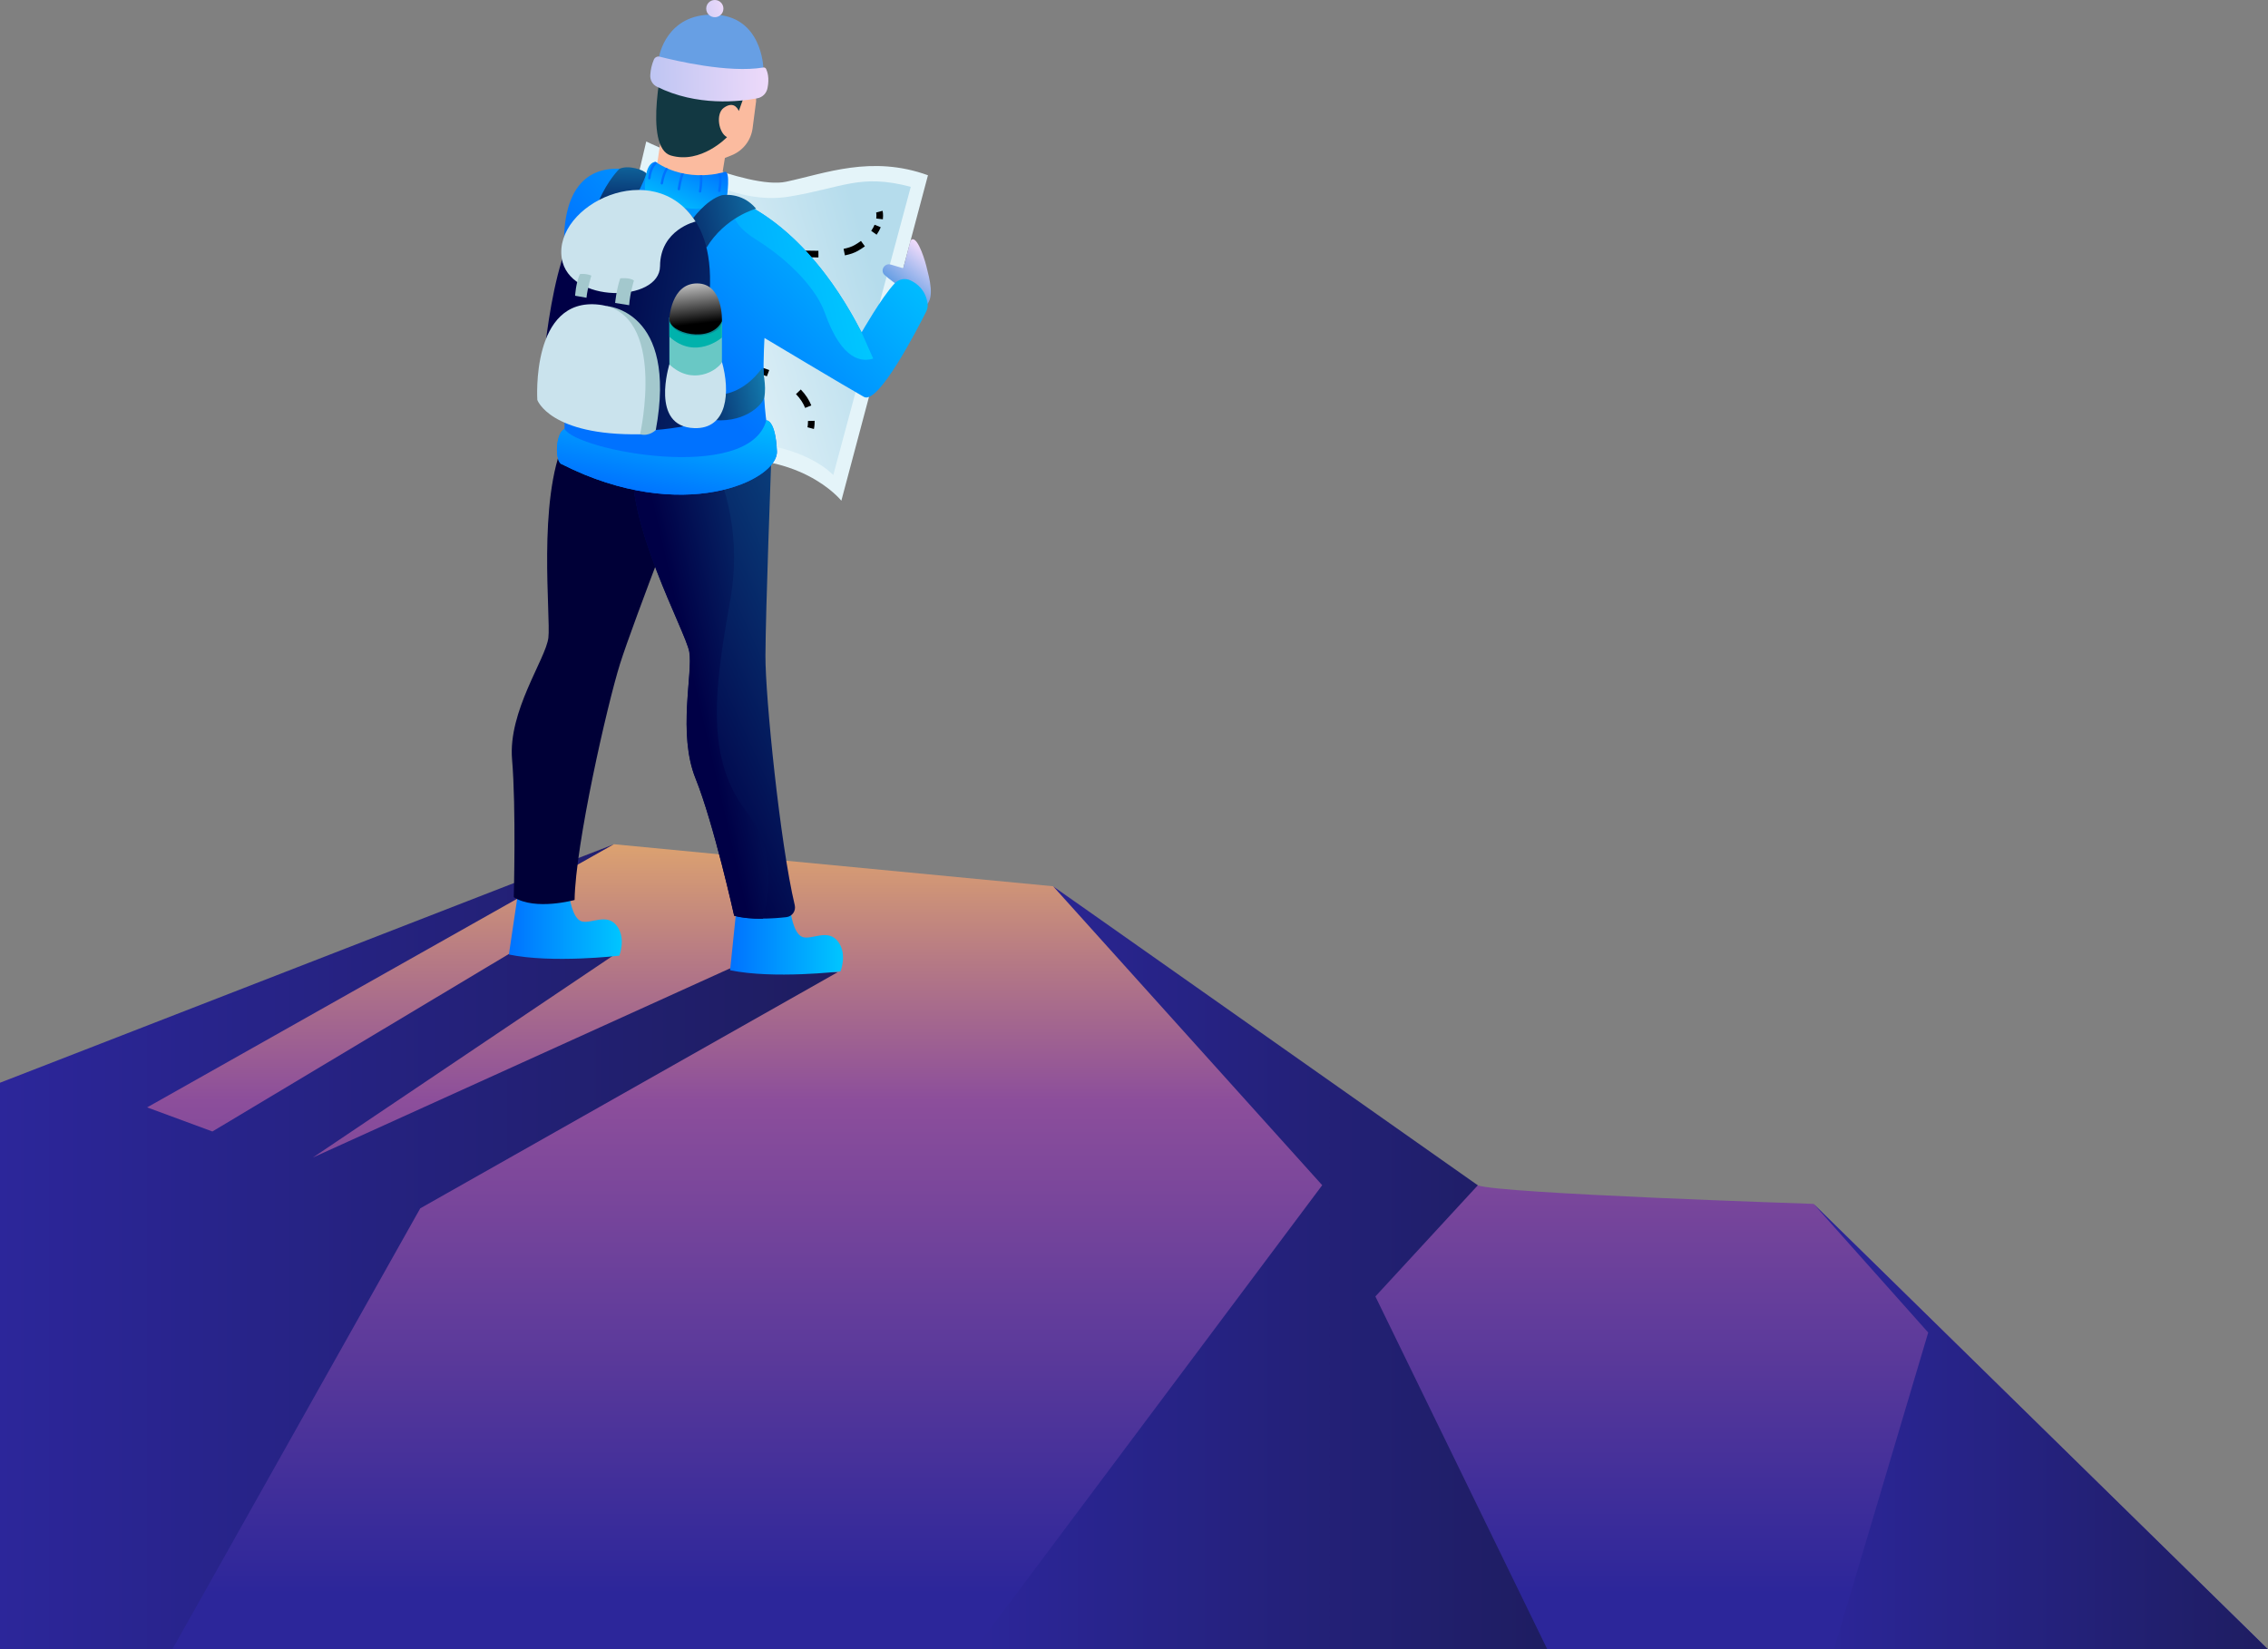 
<svg class="mountaineer" width="884" height="643" viewBox="0 0 884 643" fill="none" xmlns="http://www.w3.org/2000/svg">
<rect x="0" y="0" width="884" height="643" fill="#808080" stroke="none"/>
<path d="M884 643L706.877 469.318C706.877 469.318 583.996 465.304 576.011 462.076C568.026 458.848 410.473 345.502 410.473 345.502L239.267 329.114L114.772 378.939L0 422.101V643H884Z" fill="url(#paint0_linear)"/>
<path d="M706.877 469.318L751.561 519.473L714.821 643H884L706.877 469.318Z" fill="url(#paint1_linear)"/>
<path d="M410.473 345.502L515.356 462.035L379.939 643H603.111L536.085 505.403L576.011 462.076L410.473 345.502Z" fill="url(#paint2_linear)"/>
<path d="M239.267 329.114L57.344 431.701L82.79 441.095L199 371.5H240.5L121.971 451.234L285.5 377.076L326.5 379L163.8 471.056L67.15 643H-6.10352e-05V422.101L239.267 329.114Z" fill="url(#paint3_linear)"/>
<path d="M221.89 349.102C221.89 349.102 222.924 357.917 226.607 359.158C230.289 360.399 236.619 355.64 240.55 361.103C244.066 365.945 241.377 372.566 241.377 372.566C241.377 372.566 215.311 375.628 198.348 372.111L201.699 349.557L221.89 349.102Z" fill="url(#paint4_linear)"/>
<path d="M308.114 355.227C308.114 355.227 309.148 364.041 312.83 365.283C316.512 366.524 322.843 361.765 326.773 367.228C330.29 372.069 327.601 378.691 327.601 378.691C327.601 378.691 301.535 381.753 284.572 378.235L286.806 356.592L308.114 355.227Z" fill="url(#paint5_linear)"/>
<path d="M270.587 181.255C270.587 181.255 246.714 242.708 241.666 258.806C236.619 274.903 224.289 329.239 223.958 350.84C223.958 350.84 208.65 355.103 200.251 349.764C200.251 349.764 201.203 314.962 199.589 296.091C197.975 277.221 212.746 256.902 213.739 248.626C214.732 240.349 209.395 195.077 219.986 171.82L241.046 162.633L270.587 181.255Z" fill="url(#paint6_linear)"/>
<path d="M361.693 68.322L327.932 195.201C327.932 195.201 311.465 174.261 273.028 179.807C234.591 185.352 224.124 172.73 224.124 172.73L251.886 55.163C251.886 55.163 291.274 74.075 306.376 70.847C321.519 67.66 339.723 60.336 361.693 68.322Z" fill="#E4F4F9"/>
<path d="M354.99 72.833L324.787 185.186C324.787 185.186 313.782 173.103 288.212 172.606C262.643 172.109 244.811 172.813 244.811 172.813L268.063 66.501C268.063 66.501 287.013 80.034 307.575 76.64C328.345 73.247 335.172 67.578 354.99 72.833Z" fill="url(#paint7_linear)"/>
<path fill-rule="evenodd" clip-rule="evenodd" d="M314.723 166.559C314.723 166.559 314.723 166.558 315.975 166.895C317.227 167.232 317.227 167.232 317.227 167.232L317.227 167.23L317.228 167.227L317.23 167.22L317.234 167.202C317.238 167.188 317.243 167.169 317.248 167.147C317.259 167.102 317.273 167.04 317.289 166.963C317.321 166.808 317.361 166.591 317.399 166.318C317.474 165.771 317.542 164.997 317.519 164.05L314.927 164.112C314.946 164.903 314.89 165.537 314.831 165.962C314.801 166.175 314.771 166.336 314.75 166.437C314.74 166.488 314.732 166.524 314.727 166.544L314.722 166.563C314.722 166.565 314.722 166.564 314.722 166.563L314.722 166.562L314.723 166.56L314.723 166.559Z" fill="black"/>
<path fill-rule="evenodd" clip-rule="evenodd" d="M341.682 91.494C342.391 90.493 342.911 89.514 343.284 88.588L340.88 87.618C340.582 88.357 340.16 89.158 339.567 89.995L341.682 91.494ZM334.458 97.749C335.432 97.184 336.312 96.608 337.108 96.024L335.574 93.933C334.857 94.46 334.055 94.986 333.157 95.507L333.155 95.508C332.035 96.16 330.58 96.656 328.808 97.013L329.32 99.554C331.254 99.165 333.008 98.593 334.458 97.749ZM288.781 100.057C291.939 99.803 295.311 99.754 298.765 99.802L298.801 97.21C295.306 97.161 291.844 97.21 288.574 97.472L288.781 100.057ZM308.84 100.112C312.344 100.246 315.79 100.368 319.003 100.359L318.995 97.766C315.843 97.775 312.447 97.655 308.938 97.522L308.84 100.112ZM274.953 103.869C276.167 103.051 277.585 102.379 279.185 101.834L278.349 99.379C276.581 99.982 274.946 100.747 273.504 101.719C272.059 102.693 270.799 103.83 269.733 105.097L271.715 106.767C272.626 105.686 273.705 104.71 274.953 103.869ZM269.113 123.335C268.114 120.375 267.839 117.4 268.238 114.632L265.672 114.262C265.212 117.457 265.535 120.842 266.657 124.165L269.113 123.335ZM280.366 136.936C277.613 135.177 275.345 133.177 273.541 131.045L271.563 132.721C273.543 135.06 276.009 137.23 278.971 139.121L280.366 136.936ZM292.989 142.172C291.443 141.794 289.973 141.358 288.58 140.872L287.726 143.32C289.2 143.834 290.749 144.293 292.373 144.691L292.374 144.691C294.808 145.286 296.98 145.957 298.917 146.685L299.829 144.258C297.786 143.49 295.514 142.789 292.989 142.172ZM292.989 142.172L292.682 143.428L292.99 142.172C292.989 142.172 292.989 142.172 292.989 142.172ZM316.225 158.05C315.415 156.05 314.129 153.917 312.127 151.837L310.259 153.635C312.026 155.471 313.133 157.321 313.822 159.022L316.225 158.05Z" fill="black"/>
<path fill-rule="evenodd" clip-rule="evenodd" d="M341.573 83.395C341.611 83.8 341.631 84.41 341.539 85.177L344.114 85.484C344.229 84.513 344.207 83.716 344.153 83.148C344.126 82.864 344.091 82.637 344.06 82.474C344.045 82.392 344.031 82.326 344.019 82.277C344.014 82.252 344.009 82.232 344.005 82.215L343.999 82.194L343.997 82.186L343.996 82.183L343.996 82.181C343.996 82.181 343.995 82.18 342.744 82.516C341.492 82.853 341.492 82.853 341.492 82.853L341.492 82.851L341.491 82.849L341.49 82.845C341.49 82.843 341.489 82.843 341.489 82.843L341.492 82.856C341.496 82.872 341.503 82.904 341.512 82.95C341.529 83.043 341.553 83.193 341.573 83.395Z" fill="black"/>
<path d="M349.529 110.905C349.529 110.905 346.591 108.836 344.812 107.222C344.771 107.18 344.688 107.139 344.647 107.056C342.95 105.235 344.936 102.339 347.295 103.166L352.053 104.573L354.908 93.773C356.976 91.165 359.914 99.194 361.072 103.787C362.314 108.712 364.382 116.119 360.865 119.14C360.907 119.14 350.977 112.188 349.529 110.905Z" fill="url(#paint8_linear)"/>
<path d="M300.584 179.972C300.584 179.972 298.391 238.694 298.349 255.578C298.267 271.469 304.059 328.866 309.769 352.868C310.306 355.103 308.776 357.296 306.459 357.544C301.287 358.123 292.516 358.661 286.185 356.965C286.185 356.965 278.242 321.128 271.167 303.54C264.05 285.953 270.174 262.282 268.684 254.047C267.195 245.853 243.57 203.519 246.839 178.151L269.429 163.833L300.584 179.972Z" fill="url(#paint9_linear)"/>
<path d="M246.797 178.193L249.693 176.372L276.752 177.531C276.752 177.531 290.654 200.663 284.572 234.349C278.531 268.034 274.849 295.388 290.737 316.079C303.107 332.218 299.508 350.757 297.315 358.165C293.509 358.206 289.495 357.916 286.144 357.006C286.144 357.006 278.2 321.169 271.125 303.581C264.009 285.994 270.132 262.323 268.643 254.088C267.153 245.894 243.529 203.56 246.797 178.193Z" fill="url(#paint10_linear)"/>
<path d="M294.708 39.479L293.343 49.99C292.722 54.749 289.578 58.763 285.151 60.542L282.544 61.577L281.055 70.64C281.055 70.64 260.781 73.371 255.775 66.253C255.775 66.253 260.45 37.12 260.244 29.133C260.037 21.105 295.205 7.159 294.708 39.479Z" fill="#FBBB9F"/>
<path d="M290.943 34.968L287.964 43.286C287.964 43.286 286.433 38.9 282.089 42.044C278.862 44.403 280.103 51.852 283.372 53.466C283.372 53.466 273.276 64.06 261.485 60.625C250.686 57.48 257.968 22.14 260.781 16.056C265.415 6.207 300.79 7.035 290.943 34.968Z" fill="#123842"/>
<path d="M297.521 26.361C297.521 26.361 297.025 6.207 278.324 5.711C259.623 5.214 256.892 22.098 256.892 22.098C256.892 22.098 278.489 32.237 297.521 26.361Z" fill="url(#paint11_linear)"/>
<path d="M275.262 3.352C275.262 5.214 276.752 6.704 278.614 6.704C280.475 6.704 281.965 5.214 281.965 3.352C281.965 1.49 280.475 0 278.614 0C276.752 0 275.262 1.49 275.262 3.352Z" fill="url(#paint12_linear)"/>
<path d="M297.977 131.762C297.977 131.762 295.991 161.516 301.204 174.923C306.417 188.331 258.133 196.898 219.945 179.02L220.524 103.125C220.524 103.125 212.622 56.322 251.348 67.495C264.588 71.302 283.33 76.723 283.33 76.723C283.33 76.723 312.002 83.179 335.834 129.568C335.834 129.568 343.53 116.036 348.66 110.532C350.274 108.794 352.797 108.298 354.907 109.332C357.473 110.532 360.741 113.057 361.527 118.23C361.693 119.306 361.527 120.423 361.031 121.416C357.638 128.161 342.33 157.915 336.744 154.729C330.455 151.211 297.977 131.762 297.977 131.762Z" fill="url(#paint13_linear)"/>
<path d="M321.477 121.913C318.374 113.098 308.527 102.049 294.708 93.4C280.889 84.793 287.261 78.337 287.261 78.337L291.439 80.034C300.956 84.917 317.34 96.628 332.441 123.32L335.834 129.61L340.344 139.79C336.248 141.073 328.262 141.073 321.477 121.913Z" fill="url(#paint14_linear)"/>
<path d="M295.164 38.32C288.42 39.603 271.58 41.589 255.982 33.768C254.327 32.94 253.334 31.161 253.458 29.257C253.583 27.147 254.038 25.16 254.865 23.215C255.238 22.346 256.23 21.85 257.141 22.098C262.974 23.588 283.868 28.595 297.522 26.319C297.977 26.236 298.432 26.485 298.598 26.857C299.135 27.974 299.922 30.416 299.177 34.223C298.804 36.334 297.232 37.948 295.164 38.32Z" fill="url(#paint15_linear)"/>
<path d="M282.544 66.998C282.544 66.998 268.311 71.757 255.61 63.15C255.61 63.15 251.514 62.363 251.348 72.957C251.307 74.612 252.258 76.144 253.748 76.847C259.54 79.62 274.518 85.496 283.33 76.764C283.372 76.764 284.778 66.419 282.544 66.998Z" fill="url(#paint16_linear)"/>
<path d="M294.708 81.358C294.708 81.358 282.668 84.503 275.345 96.587L269.47 85.993C269.47 85.993 274.931 78.006 281.344 76.102C281.386 76.102 289.04 74.571 294.708 81.358Z" fill="url(#paint17_linear)"/>
<path d="M258.63 76.93C258.63 76.93 279.855 80.53 276.38 117.112C272.904 153.653 268.353 165.778 268.353 165.778C268.353 165.778 226.896 175.627 210.843 153.239C210.843 153.239 213.698 99.276 227.062 85.331C240.425 71.385 258.63 76.93 258.63 76.93Z" fill="url(#paint18_linear)"/>
<path d="M236.329 119.306C236.329 119.306 264.215 120.837 255.61 167.64C255.61 167.64 253.127 170.247 249.486 169.296C245.845 168.344 236.329 119.306 236.329 119.306Z" fill="#A3C8CD"/>
<path d="M248.286 75.688C248.286 75.688 250.603 71.84 251.927 67.619C251.017 66.212 244.852 64.225 241.46 65.798C241.46 65.798 236.991 70.019 233.392 78.337C233.392 78.337 246.631 77.633 248.286 75.688Z" fill="url(#paint19_linear)"/>
<path d="M249.486 169.295C249.486 169.295 260.161 121.871 233.474 118.768C206.788 115.705 209.436 155.929 209.436 155.929C209.436 155.929 214.36 169.875 249.486 169.295Z" fill="#CAE3ED"/>
<path d="M271.125 86.365C271.125 86.365 257.347 89.469 257.265 103.746C257.182 118.023 221.683 118.436 218.952 100.683C215.725 79.909 254.699 60.708 271.125 86.365Z" fill="#CAE3ED"/>
<path d="M247.086 109.374C247.086 109.374 245.556 114.257 245.225 118.974L239.763 118.105C239.763 118.105 240.218 112.974 241.749 108.505C241.708 108.505 245.514 108.091 247.086 109.374Z" fill="#A3C8CD"/>
<path d="M230.496 107.429C230.496 107.429 229.006 112.146 228.592 116.078L224.165 115.291C224.165 115.291 224.414 110.326 226.027 106.849C226.027 106.849 228.055 106.477 230.496 107.429Z" fill="#A3C8CD"/>
<path d="M281.386 141.073V125.223C281.386 125.223 273.938 116.078 260.906 123.816V143.142C260.906 143.142 271.787 156.508 281.386 141.073Z" fill="#69C8C5"/>
<path d="M281.386 125.223V131.596C281.386 131.596 271.166 140.576 260.906 131.265V123.775C273.897 116.078 281.386 125.223 281.386 125.223Z" fill="#00B2AC"/>
<path d="M260.906 123.816C261.733 119.43 281.137 117.816 281.386 125.223C281.386 132.713 260.906 133.169 260.906 123.816Z" fill="#088C93"/>
<path d="M273.855 118.974L273.649 124.851C273.649 124.851 271.249 126.796 268.849 124.851L268.973 118.974C269.015 118.974 271.456 116.988 273.855 118.974Z" fill="#69C8C5"/>
<path d="M280.931 153.777C280.931 153.777 289.619 153.777 297.108 143.39C297.108 143.39 298.929 150.549 297.853 154.977C297.108 158.122 289.413 165.571 276.297 163.502L280.931 153.777Z" fill="url(#paint20_linear)"/>
<path d="M281.386 141.073C279.607 144.632 269.718 150.425 260.906 142.066C260.906 142.066 253.251 166.316 270.587 166.895C283.661 167.35 284.696 152.66 281.386 141.073Z" fill="#CAE3ED"/>
<path d="M298.68 163.874C298.68 163.874 302.28 163.419 302.818 175.958C303.273 187.38 265.871 204.677 219.159 181.048C216.056 180.345 216.511 168.551 220.069 167.268C224.496 175.544 291.936 188.621 298.68 163.874Z" fill="url(#paint21_linear)"/>
<path d="M280.393 74.861C280.352 74.861 280.352 74.861 280.31 74.861C280.062 74.819 279.855 74.571 279.896 74.323C280.724 69.15 280.145 68.074 280.062 67.95C279.979 67.867 279.896 67.784 279.896 67.66C280.269 67.578 280.6 67.536 280.889 67.453C281.262 68.115 281.551 69.853 280.848 74.447C280.807 74.695 280.6 74.861 280.393 74.861Z" fill="url(#paint22_linear)"/>
<path d="M273.732 68.322C273.773 68.612 273.939 71.426 273.318 74.695C273.277 74.944 273.07 75.068 272.863 75.068C272.821 75.068 272.821 75.068 272.78 75.068C272.532 75.026 272.366 74.778 272.408 74.488C273.028 71.219 272.821 68.364 272.821 68.364V68.322C273.111 68.322 273.401 68.322 273.732 68.322Z" fill="url(#paint23_linear)"/>
<path d="M266.532 67.784C266.532 67.784 265.622 69.895 265.084 73.785C265.043 74.033 264.836 74.199 264.629 74.199C264.588 74.199 264.588 74.199 264.546 74.199C264.298 74.157 264.091 73.909 264.133 73.661C264.629 70.019 265.415 67.95 265.622 67.495C265.953 67.578 266.243 67.619 266.574 67.702C266.532 67.743 266.532 67.743 266.532 67.784Z" fill="url(#paint24_linear)"/>
<path d="M260.367 65.922C260.367 65.922 259.168 67.329 258.423 71.509C258.381 71.757 258.175 71.923 257.968 71.923C257.926 71.923 257.926 71.923 257.885 71.923C257.637 71.881 257.471 71.633 257.513 71.385C258.216 67.495 259.292 65.839 259.581 65.426C259.871 65.55 260.161 65.715 260.45 65.839C260.409 65.839 260.367 65.881 260.367 65.922Z" fill="url(#paint25_linear)"/>
<path d="M255.155 63.191C255.444 63.15 255.61 63.191 255.61 63.191C255.817 63.315 255.982 63.439 256.189 63.563C256.148 63.605 256.106 63.646 256.065 63.688C256.065 63.688 254.037 65.094 253.541 69.522C253.5 69.771 253.293 69.936 253.086 69.936H253.045C252.796 69.895 252.589 69.688 252.631 69.398C253.003 65.632 254.451 63.853 255.155 63.191Z" fill="url(#paint26_linear)"/>
<path d="M298.68 163.874C298.68 163.874 302.28 163.419 302.818 175.958C303.273 187.38 265.871 204.677 219.159 181.048C216.056 180.345 216.511 168.551 220.069 167.268C224.496 175.544 291.936 188.621 298.68 163.874Z" fill="url(#paint27_linear)"/>
<path d="M281.386 125.223C281.386 125.223 282.048 110.491 271.704 110.491C261.526 110.491 260.906 124.189 260.906 124.189C260.409 129.941 277.166 134.12 281.386 125.223Z" fill="url(#paint28_linear)"/>
<defs>
<linearGradient id="paint0_linear" x1="442.006" y1="288.838" x2="442.006" y2="621.358" gradientUnits="userSpaceOnUse">
<stop stop-color="#FEC55E"/>
<stop offset="0.26" stop-color="#B57985"/>
<stop offset="0.422" stop-color="#8C4E9B"/>
<stop offset="1" stop-color="#2C269A"/>
</linearGradient>
<linearGradient id="paint1_linear" x1="884" y1="556.156" x2="706.86" y2="556.156" gradientUnits="userSpaceOnUse">
<stop stop-color="#1E1D61"/>
<stop offset="0.761" stop-color="#28248C"/>
<stop offset="1" stop-color="#2C269A"/>
</linearGradient>
<linearGradient id="paint2_linear" x1="603.129" y1="494.245" x2="379.931" y2="494.245" gradientUnits="userSpaceOnUse">
<stop stop-color="#1E1D61"/>
<stop offset="0.761" stop-color="#28248C"/>
<stop offset="1" stop-color="#2C269A"/>
</linearGradient>
<linearGradient id="paint3_linear" x1="318.997" y1="486.061" x2="0.012" y2="486.061" gradientUnits="userSpaceOnUse">
<stop stop-color="#1E1D61"/>
<stop offset="0.761" stop-color="#28248C"/>
<stop offset="1" stop-color="#2C269A"/>
</linearGradient>
<linearGradient id="paint4_linear" x1="242.382" y1="361.467" x2="198.359" y2="361.467" gradientUnits="userSpaceOnUse">
<stop stop-color="#00C6FF"/>
<stop offset="1" stop-color="#0072FF"/>
</linearGradient>
<linearGradient id="paint5_linear" x1="328.618" y1="367.582" x2="284.595" y2="367.582" gradientUnits="userSpaceOnUse">
<stop stop-color="#00C6FF"/>
<stop offset="1" stop-color="#0072FF"/>
</linearGradient>
<linearGradient id="paint6_linear" x1="176.426" y1="259.434" x2="95.118" y2="262.513" gradientUnits="userSpaceOnUse">
<stop stop-color="#000037"/>
<stop offset="1" stop-color="#1CB5E0"/>
</linearGradient>
<linearGradient id="paint7_linear" x1="342.772" y1="112.016" x2="233.324" y2="144.742" gradientUnits="userSpaceOnUse">
<stop stop-color="#B5DCEC"/>
<stop offset="1" stop-color="white"/>
</linearGradient>
<linearGradient id="paint8_linear" x1="363.017" y1="98.753" x2="351.742" y2="112.837" gradientUnits="userSpaceOnUse">
<stop stop-color="#F3DCFB"/>
<stop offset="1" stop-color="#679FE4"/>
</linearGradient>
<linearGradient id="paint9_linear" x1="252.77" y1="276.721" x2="477.615" y2="175.1" gradientUnits="userSpaceOnUse">
<stop stop-color="#000046"/>
<stop offset="1" stop-color="#1CB5E0"/>
</linearGradient>
<linearGradient id="paint10_linear" x1="270.767" y1="267.886" x2="418.603" y2="233.808" gradientUnits="userSpaceOnUse">
<stop stop-color="#000046"/>
<stop offset="1" stop-color="#1CB5E0"/>
</linearGradient>
<linearGradient id="paint11_linear" x1="361.531" y1="-14.545" x2="335.293" y2="-4.052" gradientUnits="userSpaceOnUse">
<stop stop-color="#F3DCFB"/>
<stop offset="1" stop-color="#679FE4"/>
</linearGradient>
<linearGradient id="paint12_linear" x1="284.647" y1="2.084" x2="237.627" y2="12.041" gradientUnits="userSpaceOnUse">
<stop stop-color="#F3DCFB"/>
<stop offset="1" stop-color="#679FE4"/>
</linearGradient>
<linearGradient id="paint13_linear" x1="333.003" y1="66.171" x2="259.001" y2="135.435" gradientUnits="userSpaceOnUse">
<stop stop-color="#00C6FF"/>
<stop offset="1" stop-color="#0072FF"/>
</linearGradient>
<linearGradient id="paint14_linear" x1="331.83" y1="105.213" x2="187.545" y2="136.293" gradientUnits="userSpaceOnUse">
<stop stop-color="#00C6FF"/>
<stop offset="1" stop-color="#0072FF"/>
</linearGradient>
<linearGradient id="paint15_linear" x1="304.577" y1="30.295" x2="169.589" y2="32.262" gradientUnits="userSpaceOnUse">
<stop stop-color="#F3DCFB"/>
<stop offset="1" stop-color="#679FE4"/>
</linearGradient>
<linearGradient id="paint16_linear" x1="262.168" y1="83.889" x2="272.027" y2="62.327" gradientUnits="userSpaceOnUse">
<stop stop-color="#00C6FF"/>
<stop offset="1" stop-color="#0072FF"/>
</linearGradient>
<linearGradient id="paint17_linear" x1="247.658" y1="93.994" x2="328.557" y2="73.876" gradientUnits="userSpaceOnUse">
<stop stop-color="#000046"/>
<stop offset="1" stop-color="#1CB5E0"/>
</linearGradient>
<linearGradient id="paint18_linear" x1="228.487" y1="119.337" x2="465.842" y2="151.361" gradientUnits="userSpaceOnUse">
<stop stop-color="#000046"/>
<stop offset="1" stop-color="#1CB5E0"/>
</linearGradient>
<linearGradient id="paint19_linear" x1="242.075" y1="90.859" x2="243.616" y2="43.112" gradientUnits="userSpaceOnUse">
<stop stop-color="#000046"/>
<stop offset="1" stop-color="#1CB5E0"/>
</linearGradient>
<linearGradient id="paint20_linear" x1="260.652" y1="160.311" x2="317.338" y2="147.58" gradientUnits="userSpaceOnUse">
<stop stop-color="#000046"/>
<stop offset="1" stop-color="#1CB5E0"/>
</linearGradient>
<linearGradient id="paint21_linear" x1="196.846" y1="216.976" x2="244.17" y2="185.433" gradientUnits="userSpaceOnUse">
<stop stop-color="#00C6FF"/>
<stop offset="1" stop-color="#0072FF"/>
</linearGradient>
<linearGradient id="paint22_linear" x1="281.767" y1="50.473" x2="281.151" y2="60.33" gradientUnits="userSpaceOnUse">
<stop stop-color="#00C6FF"/>
<stop offset="1" stop-color="#0072FF"/>
</linearGradient>
<linearGradient id="paint23_linear" x1="274.478" y1="50.017" x2="273.862" y2="59.874" gradientUnits="userSpaceOnUse">
<stop stop-color="#00C6FF"/>
<stop offset="1" stop-color="#0072FF"/>
</linearGradient>
<linearGradient id="paint24_linear" x1="266.658" y1="49.528" x2="266.042" y2="59.386" gradientUnits="userSpaceOnUse">
<stop stop-color="#00C6FF"/>
<stop offset="1" stop-color="#0072FF"/>
</linearGradient>
<linearGradient id="paint25_linear" x1="260.158" y1="49.122" x2="259.542" y2="58.979" gradientUnits="userSpaceOnUse">
<stop stop-color="#00C6FF"/>
<stop offset="1" stop-color="#0072FF"/>
</linearGradient>
<linearGradient id="paint26_linear" x1="255.471" y1="48.829" x2="254.855" y2="58.686" gradientUnits="userSpaceOnUse">
<stop stop-color="#00C6FF"/>
<stop offset="1" stop-color="#0072FF"/>
</linearGradient>
<linearGradient id="paint27_linear" x1="265.079" y1="151.369" x2="255.836" y2="193.879" gradientUnits="userSpaceOnUse">
<stop stop-color="#00C6FF"/>
<stop offset="1" stop-color="#0072FF"/>
</linearGradient>
<linearGradient id="paint28_linear" x1="268.946" y1="105.332" x2="271.425" y2="126.292" gradientUnits="userSpaceOnUse">
<stop stop-color="white"/>
<stop offset="1"/>
</linearGradient>
</defs>
</svg>
